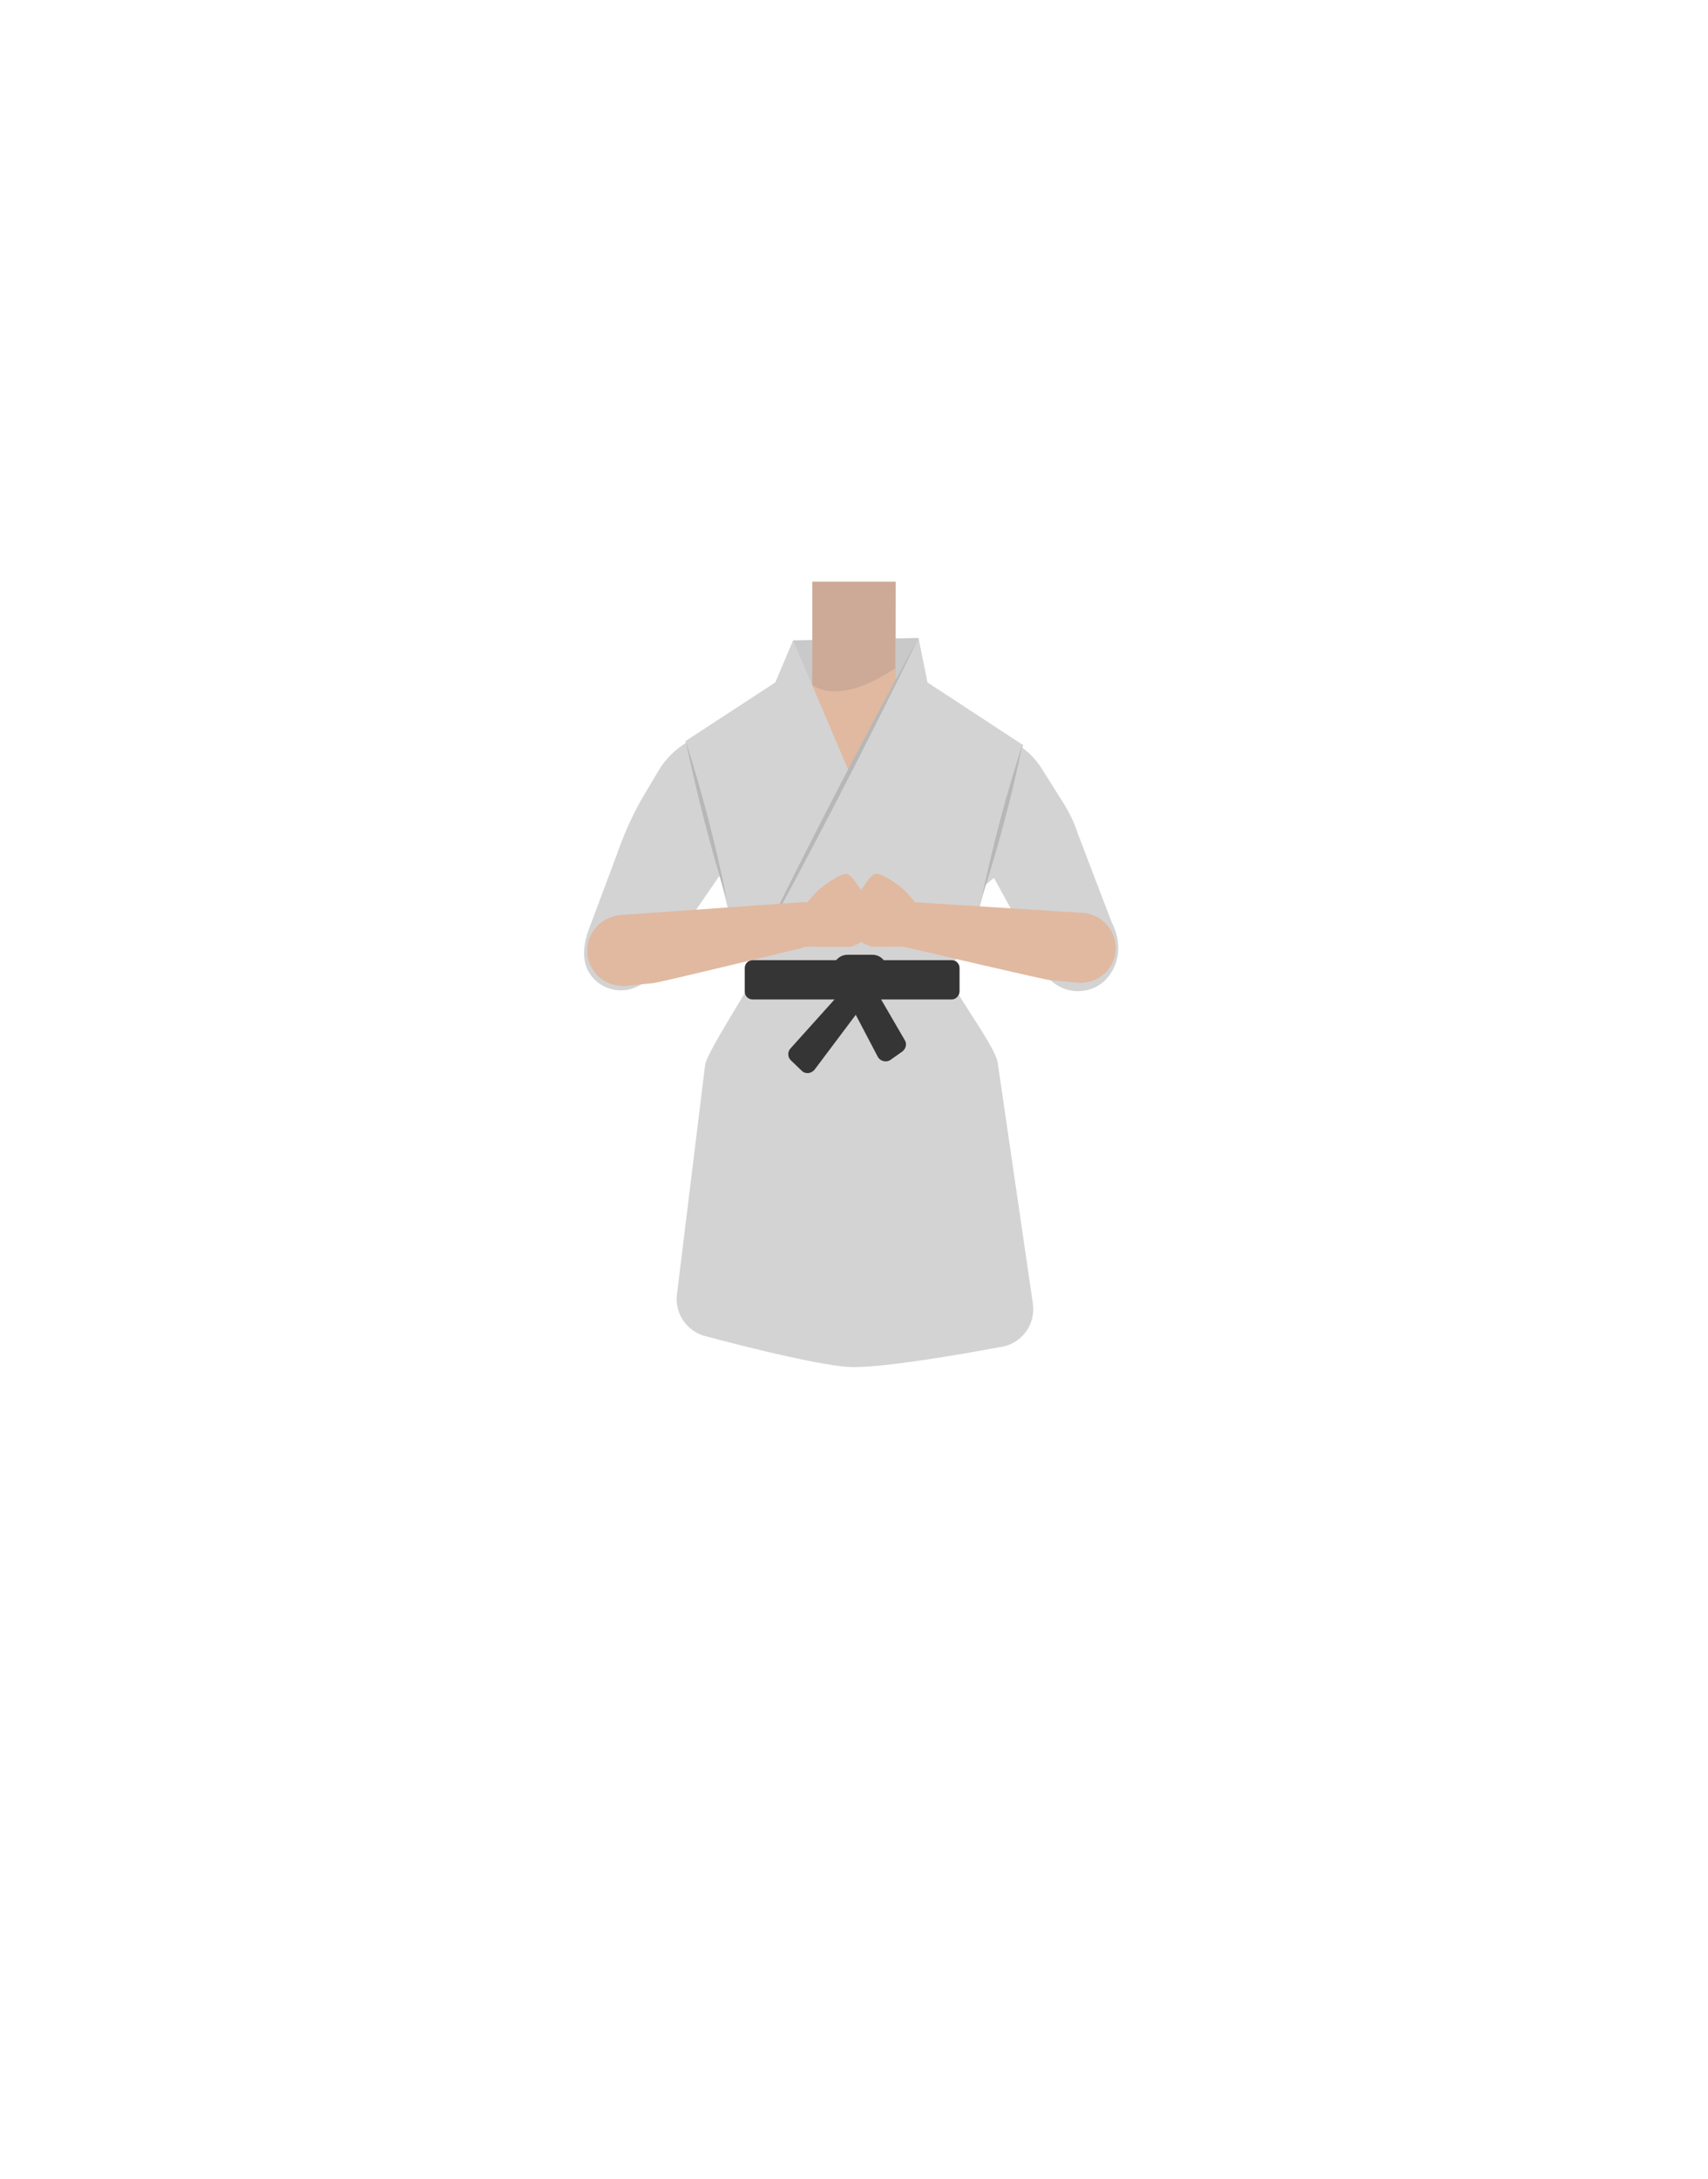 <?xml version="1.0" encoding="utf-8"?>
<!-- Generator: Adobe Illustrator 26.0.3, SVG Export Plug-In . SVG Version: 6.00 Build 0)  -->
<svg version="1.1" id="Calque_1" xmlns="http://www.w3.org/2000/svg" xmlns:xlink="http://www.w3.org/1999/xlink" x="0px" y="0px"
	 viewBox="0 0 788 1005" style="enable-background:new 0 0 788 1005;" xml:space="preserve">
<style type="text/css">
	.st0{fill:#C9C9C9;}
	.st1{fill:#375D63;}
	.st2{fill:#E0B9A0;}
	.st3{fill:#D3D3D3;}
	.st4{fill:#CCAA97;}
	.st5{fill:#353535;}
	.st6{fill:#B7B7B7;}
</style>
<polygon class="st0" points="423.7,319.5 365.8,319.5 365.9,295.3 423.8,294.2 "/>
<g id="Calque_1_00000180352489093704844010000013830218214247062939_">
	<path class="st1" d="M466.2,577.3c-22.7,2.4-43.3,9.7-68,17.8c0,0-11.3,0.5-10.5-0.1l-68.9-16.2l5.8-56.9
		c1.1-10.4,9.8-18.3,20.3-18.3h97.2c10.7,0,19.5,8.3,20.3,18.9L466.2,577.3z"/>
</g>
<polygon class="st2" points="374.8,268.3 413.2,268.3 413.2,320.5 392,360.8 374.8,320.5 "/>
<path class="st3" d="M513.6,426.8c-0.4-0.9-0.8-1.6-1.1-2.5L497.1,384c-1.5-4.8-3.8-9.3-6.5-13.7l-9.9-15.7
	c-4-6.4-9.8-11.3-16.8-14.2l-46.6-20.2L393,372.4l-23.5-53.3l-48.3,21c-7.2,3.2-13.2,8.4-17.2,15l-6.5,10.9c-5.4,9-9.6,18.5-13,28.3
	l-12.4,33.1c-4,10.1-3.9,19.4,3.4,25.4s18.1,5,24.3-2.3c0.1-0.1,0.2-0.2,0.2-0.3l32-46.4l24,29.3c0.1,7.7-29.7,50.5-30.7,58.1
	l-13,105.8c-1.1,9.1,5,17.5,14,19.4c0,0,49.1,13.3,66,14c17.4,0.7,69.1-9.2,69.1-9.2c0.1,0,0.2,0,0.2,0c9.7-1.4,16.4-10.4,14.9-20.2
	l-16.2-110.9c-1.4-9.1-25.2-38.2-25.1-47.3c0.2-21.5,23.4-37.9,23.4-37.9l25.4,46.4c6.7,7.2,18.1,7.8,25.4,1.2
	C516.1,446.1,517.9,436.4,513.6,426.8z"/>
<path class="st4" d="M374.8,268.3h38.4l-0.2,39.8c0,0-23.6,17.5-38.3,7.8C374.8,313.3,374.8,268.3,374.8,268.3z"/>
<path class="st3" d="M365.9,295.3l-8.2,19.4l-41.5,27.1l20.9,82.1c1.4,5,3.4,9.8,6.3,14.1l3.2,4.9l93.2,1.4l4.8-7.3
	c2.6-4,4.6-8.5,5.9-13.1l21.5-80.3l-44.1-28.9l-4.1-20.4L392.2,357L365.9,295.3z"/>
<path class="st5" d="M439.1,460.9h-91.9c-1.9,0-3.6-1.5-3.6-3.6v-10.9c0-1.9,1.5-3.6,3.6-3.6h91.9c1.9,0,3.6,1.5,3.6,3.6v10.9
	C442.6,459.2,441,460.9,439.1,460.9z"/>
<path class="st5" d="M402.5,461.8H391c-3.8,0-6.7-3.1-6.7-6.7V447c0-3.8,3.1-6.7,6.7-6.7h11.5c3.8,0,6.7,3.1,6.7,6.7v8.1
	C409.3,458.7,406.3,461.8,402.5,461.8z"/>
<path class="st5" d="M393.2,451.8l-28.5,31.7c-1.4,1.5-1.4,4,0.2,5.5l5,4.8c1.6,1.6,4.3,1.4,5.9-0.5l24.7-32.9l-10.4-1.4l14.9,28.4
	c1.1,2,3.9,2.7,5.8,1.4l5.5-3.9c1.6-1.2,2.2-3.4,1.2-5.1L399,448L393.2,451.8z"/>
<g>
	<path class="st6" d="M423.7,294.4c-24.3,49.7-49.9,99.3-76.4,147.6C371.5,392.3,397.1,342.7,423.7,294.4L423.7,294.4z"/>
</g>
<g>
	<path class="st6" d="M316.3,341.5c7.6,23.9,14,48.2,18.9,72.8C327.6,390.4,321.5,366,316.3,341.5L316.3,341.5z"/>
</g>
<g>
	<path class="st6" d="M471.9,342.7c-5,24-11.3,47.9-18.9,71.1C458,390,464.3,366.1,471.9,342.7L471.9,342.7z"/>
</g>
<path class="st2" d="M382.1,415.7l-14.2,0.5l-82.1,5.8c-1,0.1-1.9,0.3-2.8,0.6l0,0c-7.7,2.2-12.8,9.5-12,17.4
	c0.8,7.8,7,14,14.9,14.6l1.5,0.2c0,0,11.3-1.2,13.8-1.4c2.4-0.1,62.4-14.7,68.5-16.2c0.3-0.1,11.6-3.5,18.5-5L382.1,415.7z"/>
<path class="st2" d="M405,415.5l14,0.4l82.4,5.2l1.4,0.5c7.5,2,12.5,9.2,11.9,17c-0.7,7.7-6.8,13.9-14.6,14.5l-1.5,0.2
	c0,0-11.1-1.1-13.6-1.2c-2.4-0.1-61.6-14-67.6-15.4c-0.3-0.1-11.4-3.4-18.3-4.8L405,415.5z"/>
<path class="st2" d="M403.6,403c3.9-0.7,13,6.8,13.6,7.5c2.2,2.2,7.3,7.8,8.6,11.5c0.3,0.9-0.9,14.4-1.6,14.4s-21.2,0.5-22.6,0
	c-4.3-1.6-6.4-3.5-6.7-3.9c-3.5-3.5-0.1-9.2,0-14.7c0-2.8,1-5.7,2.7-7.8C399.8,407,400.7,404.6,403.6,403z"/>
<path class="st2" d="M397,410.1c1.7,2.3,2.7,5,2.7,7.8c0.1,5.5,3.5,11.3,0,14.7c-0.4,0.4-2.4,2.3-6.7,3.9c-1.4,0.5-22,0-22.6,0
	c-0.7,0-1.9-13.6-1.6-14.4c1.4-3.8,6.5-9.3,8.6-11.5c0.6-0.5,9.7-8.2,13.6-7.5C393.8,404.6,394.6,407,397,410.1z"/>
</svg>
